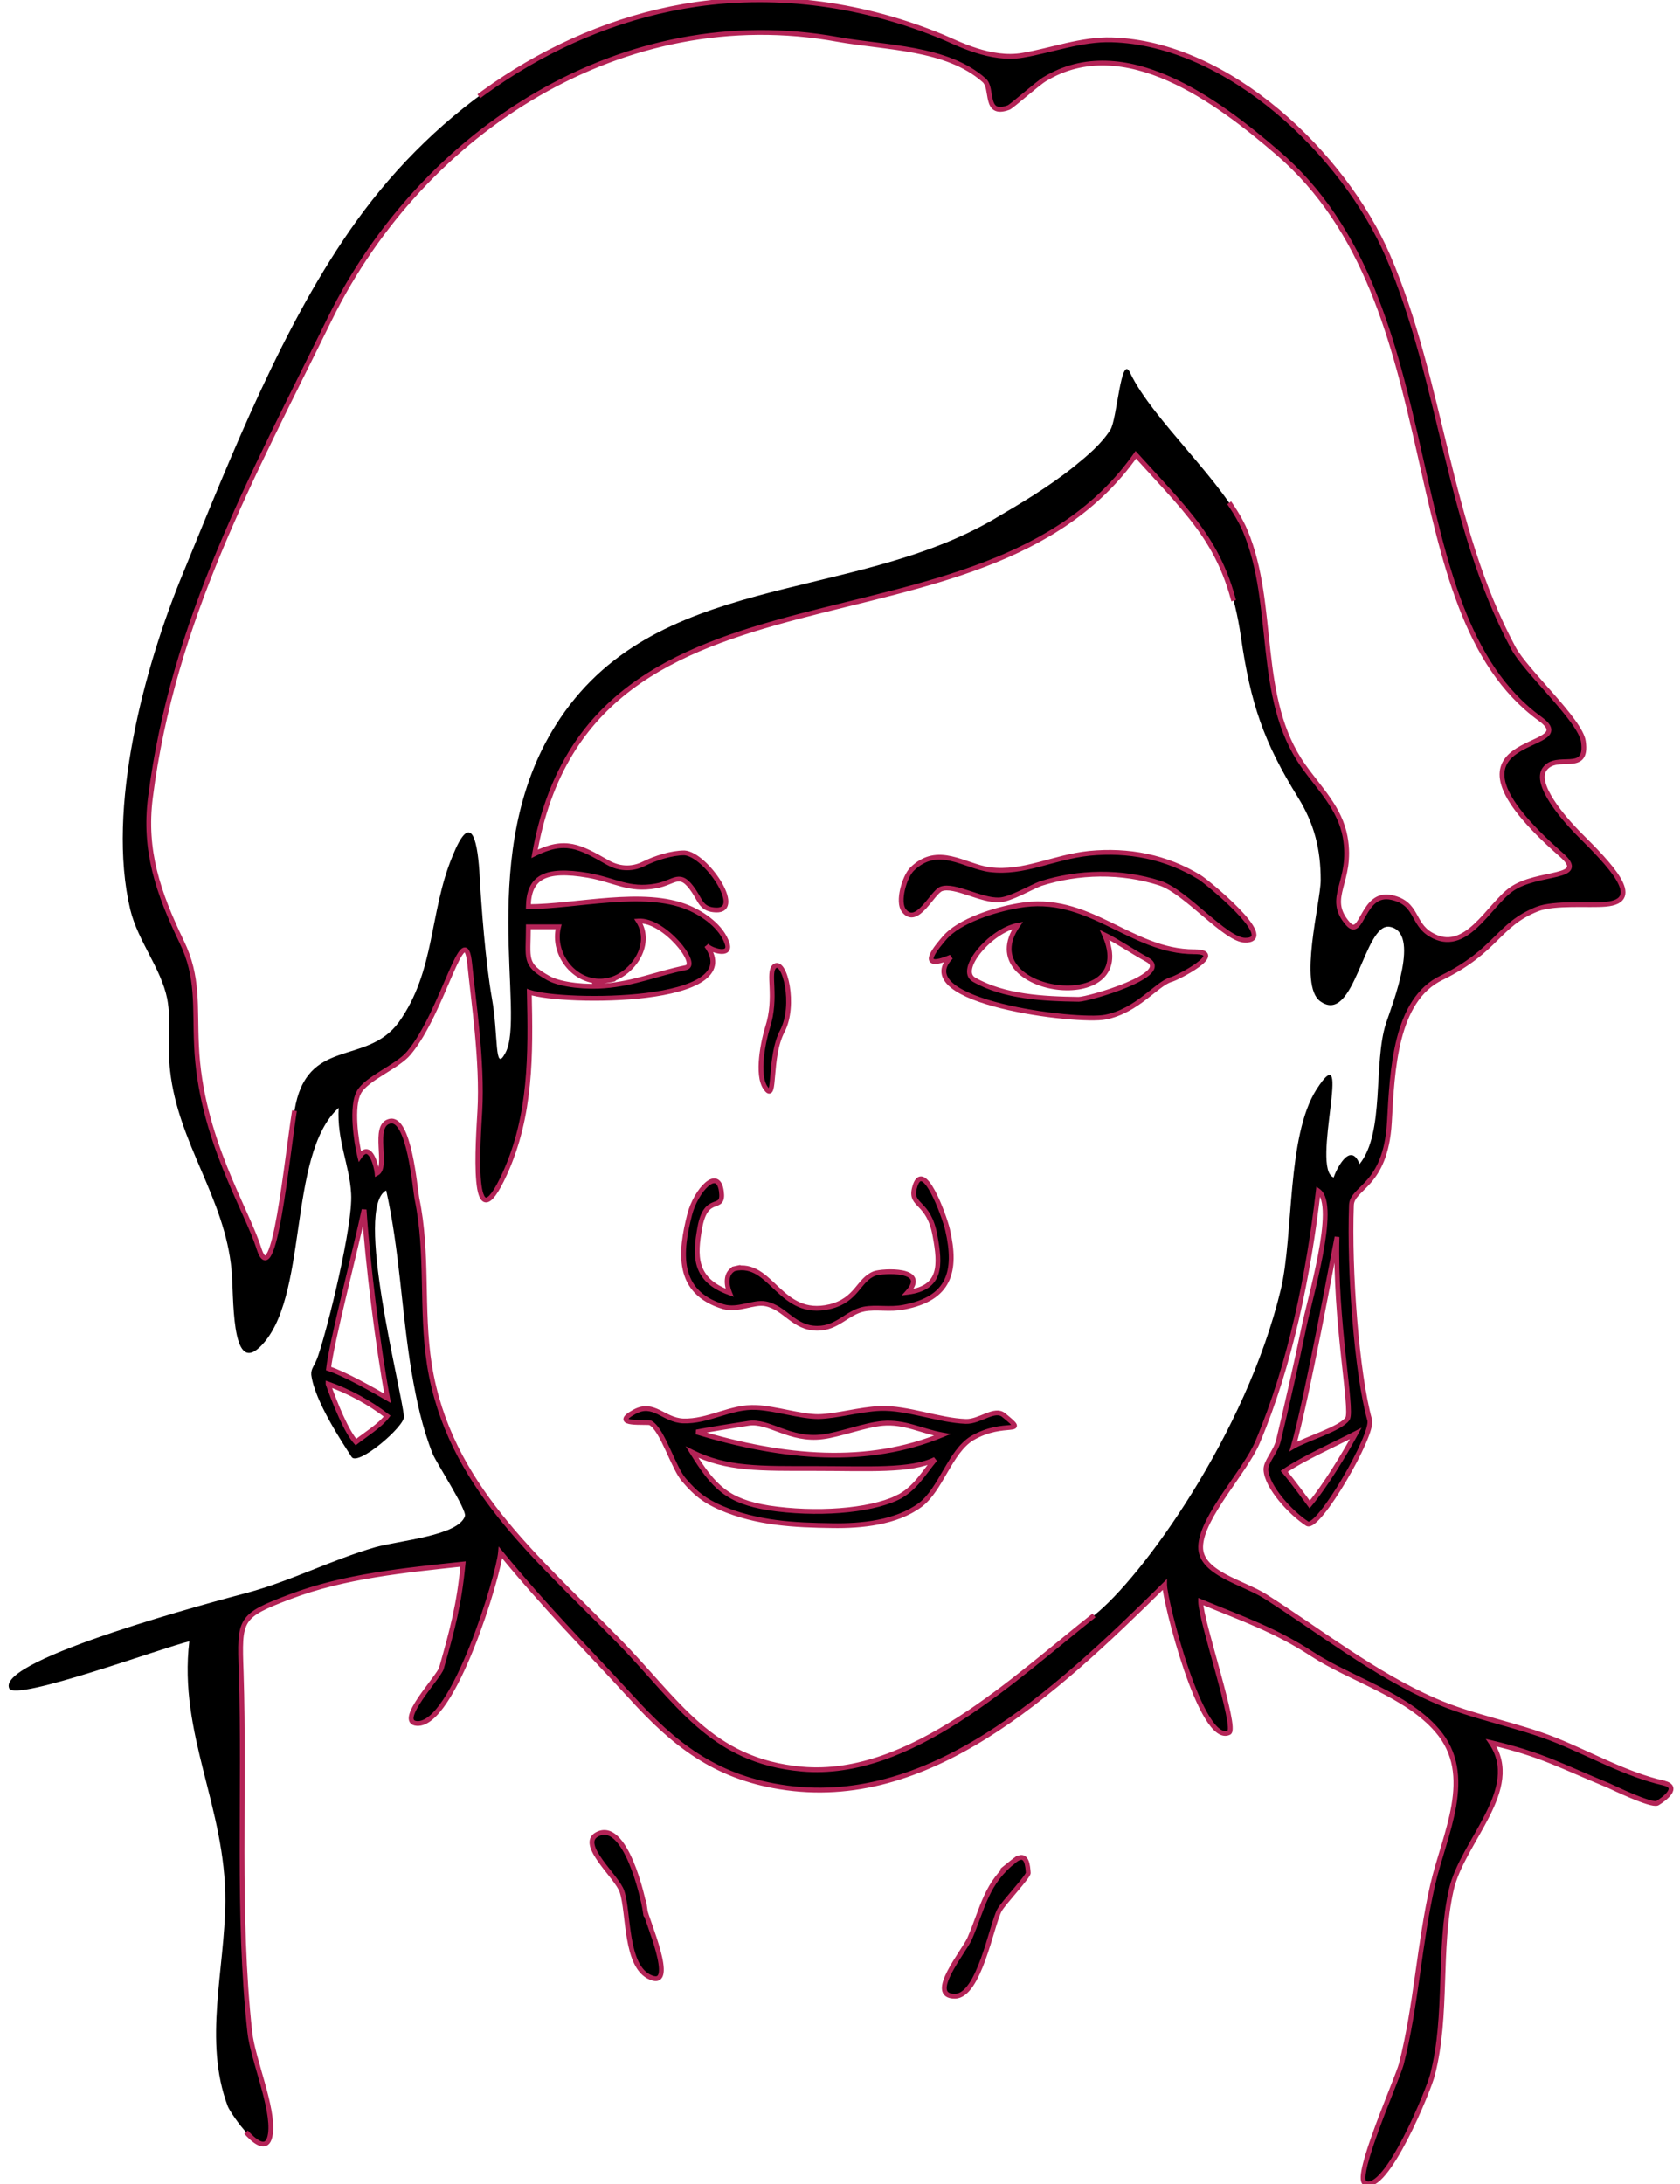 <svg
  xmlns="http://www.w3.org/2000/svg"
  viewBox="0 0 346.2 454.8"
  width="350px"
  height="455px"
  data-icon="miriam"
  >
  <style>
    @keyframes draw-logo {
      0% { stroke-dashoffset: 800; }
      100% { stroke-dashoffset: 0; }
    }
    @keyframes fill-logo {
      0% { fill-opacity: 0; }
      100% { fill-opacity: 1; }
    }
    @keyframes fade-logo-outline {
      0% { stroke-width: 1; }
      100% { stroke-width: 0; }
    }
    g {
      animation: draw-logo 4s 1 both, fill-logo 4s 3s 1 both, fade-logo-outline 3s 3s 1 both;
      stroke: #b32356;
      stroke: #b32356;
      stroke-dasharray: 800;
    }
  </style>

  <g>
    <path d="M344.6 371.3c-7.8-1.8-15-5.9-22.4-8.9-8.2-3.3-17.4-4.8-25.3-8.3-12.6-5.5-23.8-14.4-35.3-21.7-4.6-2.9-13.5-4.8-13.4-10.3.1-6.2 9.4-15.8 11.9-21.9 6.8-16.1 10.6-34.9 12.6-52.2 4.2 3-2 23.1-3.1 28.9-1.2 5.9-3.8 17.3-5.2 23.1-.6 2.4-2.7 4.4-2.6 6.1.2 3.6 5.2 9 8.6 11.2 2.3 1.4 13.9-18.6 13-21.6-2.7-9.7-4.3-31.1-3.8-44.7.1-3.8 7.1-3.9 7.9-17.2.6-10.9 1.2-25.6 10.9-30.2 11.6-5.7 11.6-11 19.9-14.3 3.6-1.4 10.8-.7 14.2-1 8.4-.7.5-8.6-5.3-14.4-3.7-3.7-9.5-10.6-7.4-13.7 2.5-3.6 9.1 1.2 8.1-5.8-.6-4.4-12.1-14.7-14.6-19.5-13.7-25.6-14.8-55.3-26.1-81.6-9.1-21.1-33.1-44.3-57.5-45-6.3-.2-12.6 2.2-18.5 3.2-6.7 1.2-13.8-2.6-16.7-3.8C178.3 1 160.6-1.6 143.2.9c-28.8 4.2-53.9 21.7-70.7 45C57.2 67.1 46.3 95 36.4 119.1c-8.2 19.7-16.1 49.3-11.1 70.3 1.6 6.6 6.4 12.2 7.7 18.6.9 4.8 0 10.1.6 15 1.7 15.2 11.4 26.4 12.8 41.5.5 5.2-.2 21.7 5.8 16.1 10.5-9.9 5.6-40 16.5-49.9-.4 6.8 2.3 12 2.6 17.9.4 6.6-4.9 28-6.9 33.8-.7 2.1-1.5 2.5-1.4 3.9.7 5.5 6.6 14.3 8.4 17.1 1.3 2 11.1-6.4 10.9-8.4-.6-6.2-10.4-43.6-3.7-47.1 2.8 12.5 3.2 25.3 5.3 37.9 1 5.8 2.2 11.5 4.4 17 .8 1.9 7.1 11.6 6.7 12.9-1.3 4.1-13.7 5.1-18.7 6.5-9 2.6-17.7 7.1-26.7 9.5-5.3 1.4-52.3 13.8-49.5 19.9 1.3 2.8 32.5-8.7 37.5-9.8-2.3 19.2 7.6 34.6 7.5 54.1-.1 14.3-4.6 29.1.5 42.7.5 1.4 8 12.5 8.9 5.7.7-5.4-3.7-15.5-4.3-21.1-2.7-24.7-1-50.2-1.8-75-.4-11.1-.4-11.7 10.2-15.7 11.3-4.3 23.9-5.5 36-6.8-.8 8.4-2.2 13.6-4.5 21.7-.5 1.8-9.5 11.2-5.1 11.5 7.6.5 17-30.8 17.4-35.6 9.6 11.7 17 19 27.2 30.1 9 9.9 17.4 16.5 31 18.7 30.7 5 56.7-19 80.1-42.1 0 3.2 7.6 33.6 13.4 30.8 1.8-.8-5.9-23.3-5.9-27.3 8.7 3.6 15.5 5.9 23.3 11 8 5.2 19.5 8.4 25.9 15.8 8.2 9.4 1.5 21.7-.9 32.3-2.8 12.3-3.4 25-6.5 37.2-.9 3.3-9.9 23.5-7.6 24.8 4.4 2.4 13.4-19.6 14.1-22.6 3.2-12.4 1.1-26.1 3.9-38.5 2.3-10.1 14.9-20.9 8.3-30.6 10.6 2.5 14.4 4.8 24.4 8.9.9.4 8.9 4.3 10.2 3.7 1.5-.9 4.8-3.4 1.3-4.2-3.2-.8 1 .2 0 0zm-68-113.7c-.5 17.4 3.3 35.9 2.2 37.8-1.3 2.1-8.8 4.3-11.3 5.8 2.8-9.7 8.4-40.2 9.1-43.6zm-11 48.8c3.9-2.7 10.7-5.7 14.9-7.9-2.4 4.4-6.4 11-9.6 14.8-.3-.4-3.8-5.2-5.3-6.9zM59.5 231.3c-1.6 10-4.3 38.3-7.4 28.7-2.5-8.1-12.2-23.1-13-42.3-.4-8.2.5-14.2-3.1-21.6-4.9-10.2-7.9-19-6.5-30 4.7-37 21.1-66.6 37.4-99.8C86.3 27 128.1.1 172.6 8.2c10 1.8 22.7 1.6 30.5 8.5 2 1.7-.1 7.6 5.1 5.7.6-.2 6-5 7.5-5.9 16.6-10.1 36.2 4.7 48.4 15.2 37.2 31.7 23.5 95.3 54.8 118 10 7.3-25.7 1.9 4.4 28.3 5.9 5.2-4.9 3.3-10.4 7.2-4.8 3.4-9.5 13.8-16.8 9.4-3.9-2.3-2.7-6.5-8.1-7.7-6.2-1.4-6.1 8.8-9.1 5.5-4.9-5.6 1.1-8.6-.6-18.1-1.1-6-5.3-10-8.7-14.8-10-14.1-5.6-33.4-12.1-48.9-4.1-9.9-19.4-23.2-24-33-1.9-4.1-2.7 9.8-4.1 11.9-1.9 3-4.8 5.4-7.5 7.6-5.2 4.2-11.1 7.7-16.9 11.1-30.1 17.5-70.9 10.7-91.1 42.8-16.7 26.4-6.1 60.4-10.5 68.3-2.3 4.3-1.4-3.7-2.8-11.5-1.3-7.4-2.2-18.9-2.6-26.4-.5-7.2-1.9-12.3-5.6-3.1-4.9 11.8-3.5 23.8-11.2 34.6-6.8 9.2-19.2 2.9-21.7 18.4zm65-27.1c5.2-.9 9.8-7.4 6.6-12.4 5.3-.4 12.9 9.1 9.9 9.7-6.3 1.3-10.6 3.3-17 3.8-3.3.3-8.9-.1-11.6-1.6-5.2-2.9-4.2-4-4.2-10.7h6.3c-1.5 5.9 3.7 12.3 10 11.2 5.9-1.1-8 1.4 0 0zm-58 84c4.3 1.5 8.7 3.9 12.3 6.7-1.5 2-4.6 3.9-6.5 5.4-2-2.2-4.3-7.9-5.8-12.1zm7.5-36.3c.7 10.8 2.9 28.7 4.9 39.3-2.9-1.7-9.1-5.2-12.3-6.2.6-5.5 5.4-23.8 7.4-33.1zm152 84.5c-16.5 13-38.2 34-60.8 32-19.2-1.7-25.9-14.2-38.4-26.9-17.1-17.5-35.2-32.3-39.2-57.3-1.8-11.6-.2-23.1-2.6-34.6-.4-2.1-1.6-17.2-5.7-16.1-3.7.9-.2 9.5-2.6 10.8-.1-1.3-1.4-6.7-3.6-3.5-.8-3.2-1.8-10.4-.2-13.3 1.5-2.9 8.1-5.4 10.4-8.2 7.2-8.5 11.6-29.2 12.7-18.5.7 7.1 2.7 20.3 2.1 30.6-.3 5.5-2.1 29 5.2 13 5.5-12.1 5.4-24.8 5.1-37.8 7 2.4 45.8 2.6 36.9-9.7.9 1 5.2 2.4 4.3-.4-1.1-3.5-5-6.2-8.1-7.5-9.3-3.9-23.3-.2-33.3-.2.1-6 3.3-8.1 12.5-6.5 5.6 1 8.4 3.2 14 2.2 4.1-.7 5-3.4 8 1.1 1.4 2.1 1.6 3.8 4.6 3.9 5.8.2-2.1-11.6-6.6-11.9-2.7 0-6.1 1.1-8.5 2.3-2 1-4.7 1.3-7.5-.3-5.8-3.3-8.8-5-15.2-1.8 11.6-66.4 93.3-37.7 125.2-83.1 12.1 13.4 19.2 19.4 21.9 38 2 13.8 4.7 21.8 11.9 33.4 3.4 5.5 4.7 10.8 4.7 17.2 0 4.5-4.7 21.9-.1 25.2 7.2 5.2 9.1-16.5 14.5-15.5 6.4 1.2.7 15.6-.8 20.1-2.7 8.3-.2 22.7-5.5 29.3-2-5-5 1.5-5.4 2.8-4.9-1.8 4.3-30.6-3.6-18.3-6.2 9.8-4.7 30.2-7.4 41.6-7.2 30.1-29 60.1-38.9 67.9z"/>
    <path d="M257.5 195.8c7 0-8.4-12.5-9.5-13.1-7-4.3-14.9-5.8-23-5-7.6.8-13.6 4.3-20.7 3.4-5.3-.7-10.8-5.4-16.2-.1-1.6 1.6-3.1 6.8-1.7 8.6 2.7 3.5 5.9-3.8 7.8-4.5 2.7-1 8.3 2.5 12.1 2.3 2.3-.1 6.7-2.7 8.6-3.4 7.9-2.5 16.7-2.7 24.8-.1 5.5 1.8 13.7 11.9 17.8 11.9zm-96.4 18.9c2.8-5.4.5-15-1.6-13.5-1.6 1.3.6 6.3-1.5 12.8-.7 2.2-2.5 9.9-.3 12.7 2.1 2.9.5-6.5 3.4-12z"/>
    <path d="M246.9 198.2c-13.4 0-22-12.3-36.7-9.6-4.7.8-12.3 3.1-15.4 6.8-1 1.2-6.3 7.1 1.4 3.9-9.1 9.3 26.4 13.7 32.2 12.5 6.6-1.3 10.6-6.9 13.6-7.8 1.3-.3 11.9-5.8 4.9-5.8zm-9.9 1.6c5.8 3.1-12.2 8.3-14.2 8.3-7.3-.1-15.5-.5-21.8-4.1-3.5-2 3.4-10.2 9.1-11.3-10 14.4 25.8 19.3 18.1 2 2.5 1.2 5.7 3.4 8.8 5.1zm-29.8 94.9c-1.9-1.6-5 1.4-7.9 1.3-5.6-.2-12.2-2.9-17.8-2.7-4.5.2-8.9 1.6-12.9 1.7-3.8 0-8.8-1.7-12.9-1.9-5.3-.3-10 3-15.3 2.8-4.1-.2-6.1-4.1-10.1-1.9-5.3 2.9 2.7 2 3.3 2.3 2.6 1.4 4.8 9.5 7.1 12 2.4 2.8 4.2 4.2 7.6 5.7 7.5 3.2 15.2 3.6 23.2 3.7 6 .1 13.3-.6 18.3-4.3 4.3-3.2 6.2-11.1 10.8-13.9 6.8-4 12-.4 6.6-4.8zm-37.7 4.5c3.4-.4 8.9-2.5 12.5-2.8 4.5-.4 8 1.6 12.4 2.4-15.5 6.4-32.8 5-51.2-.6 2-.4 8.8-1.5 10.8-1.8 4.3-.7 8.6 3.7 15.5 2.8zm15.5 12.7c-5.9 2.8-17 3.6-26.8 2.1-8.5-1.4-11.4-4.3-15.9-11.6 7.2 3.6 14.2 3.4 25.5 3.4 11.2 0 20 .6 25.1-1.9-2.5 3-4.2 6.2-7.9 8-2.6 1.2 2.6-1.3 0 0zm-52.5 85.9c-.4-2.7-4.1-19-10-15.8-3.9 2.1 4.2 8.8 5.2 11.9 1.5 4.5.6 15.7 6 17.9 5.5 2.3-1-12.3-1.2-14-.8-5.7.6 4 0 0zm77-10.4c-6 4.7-6.6 9.8-9.4 16.3-1.2 2.7-9 12-3.1 12 5.1 0 7.6-14.7 9.3-17.9.8-1.5 6.1-7.1 6-7.8-.1-1.2-.2-4.6-2.8-2.6-6 4.8.8-.7 0 0zm-58.4-123.2c-1.9.9-1.7 3.3-1 5-7.6-2.7-7.2-7.9-6.2-13.5 1.3-7.4 5.1-3.1 4.5-7.6-.7-5.2-5.3-.2-6.6 4.8-2 7.8-2.9 16.2 7 19.2 3.1.9 6.3-1.1 8.8-.6 4.1.8 5.8 5.1 10.8 5.1 4.2 0 6.2-3.3 9.7-4 2.6-.5 5.3.2 8.3-.4 9.5-1.8 11.1-7.4 9.1-16.1-.7-3-5.2-15.3-6.9-8.7-1 3.9 3 2.6 4.3 10 1.1 6 1.4 10.8-5.7 11.7 4.5-5-5.2-4.5-6.9-3.9-3.4 1.3-3.6 5.5-9.3 6.9-10.5 2.5-12.1-9.7-19.9-7.9-1.2.3 3.1-.7 0 0z"/>
  </g>
</svg>
